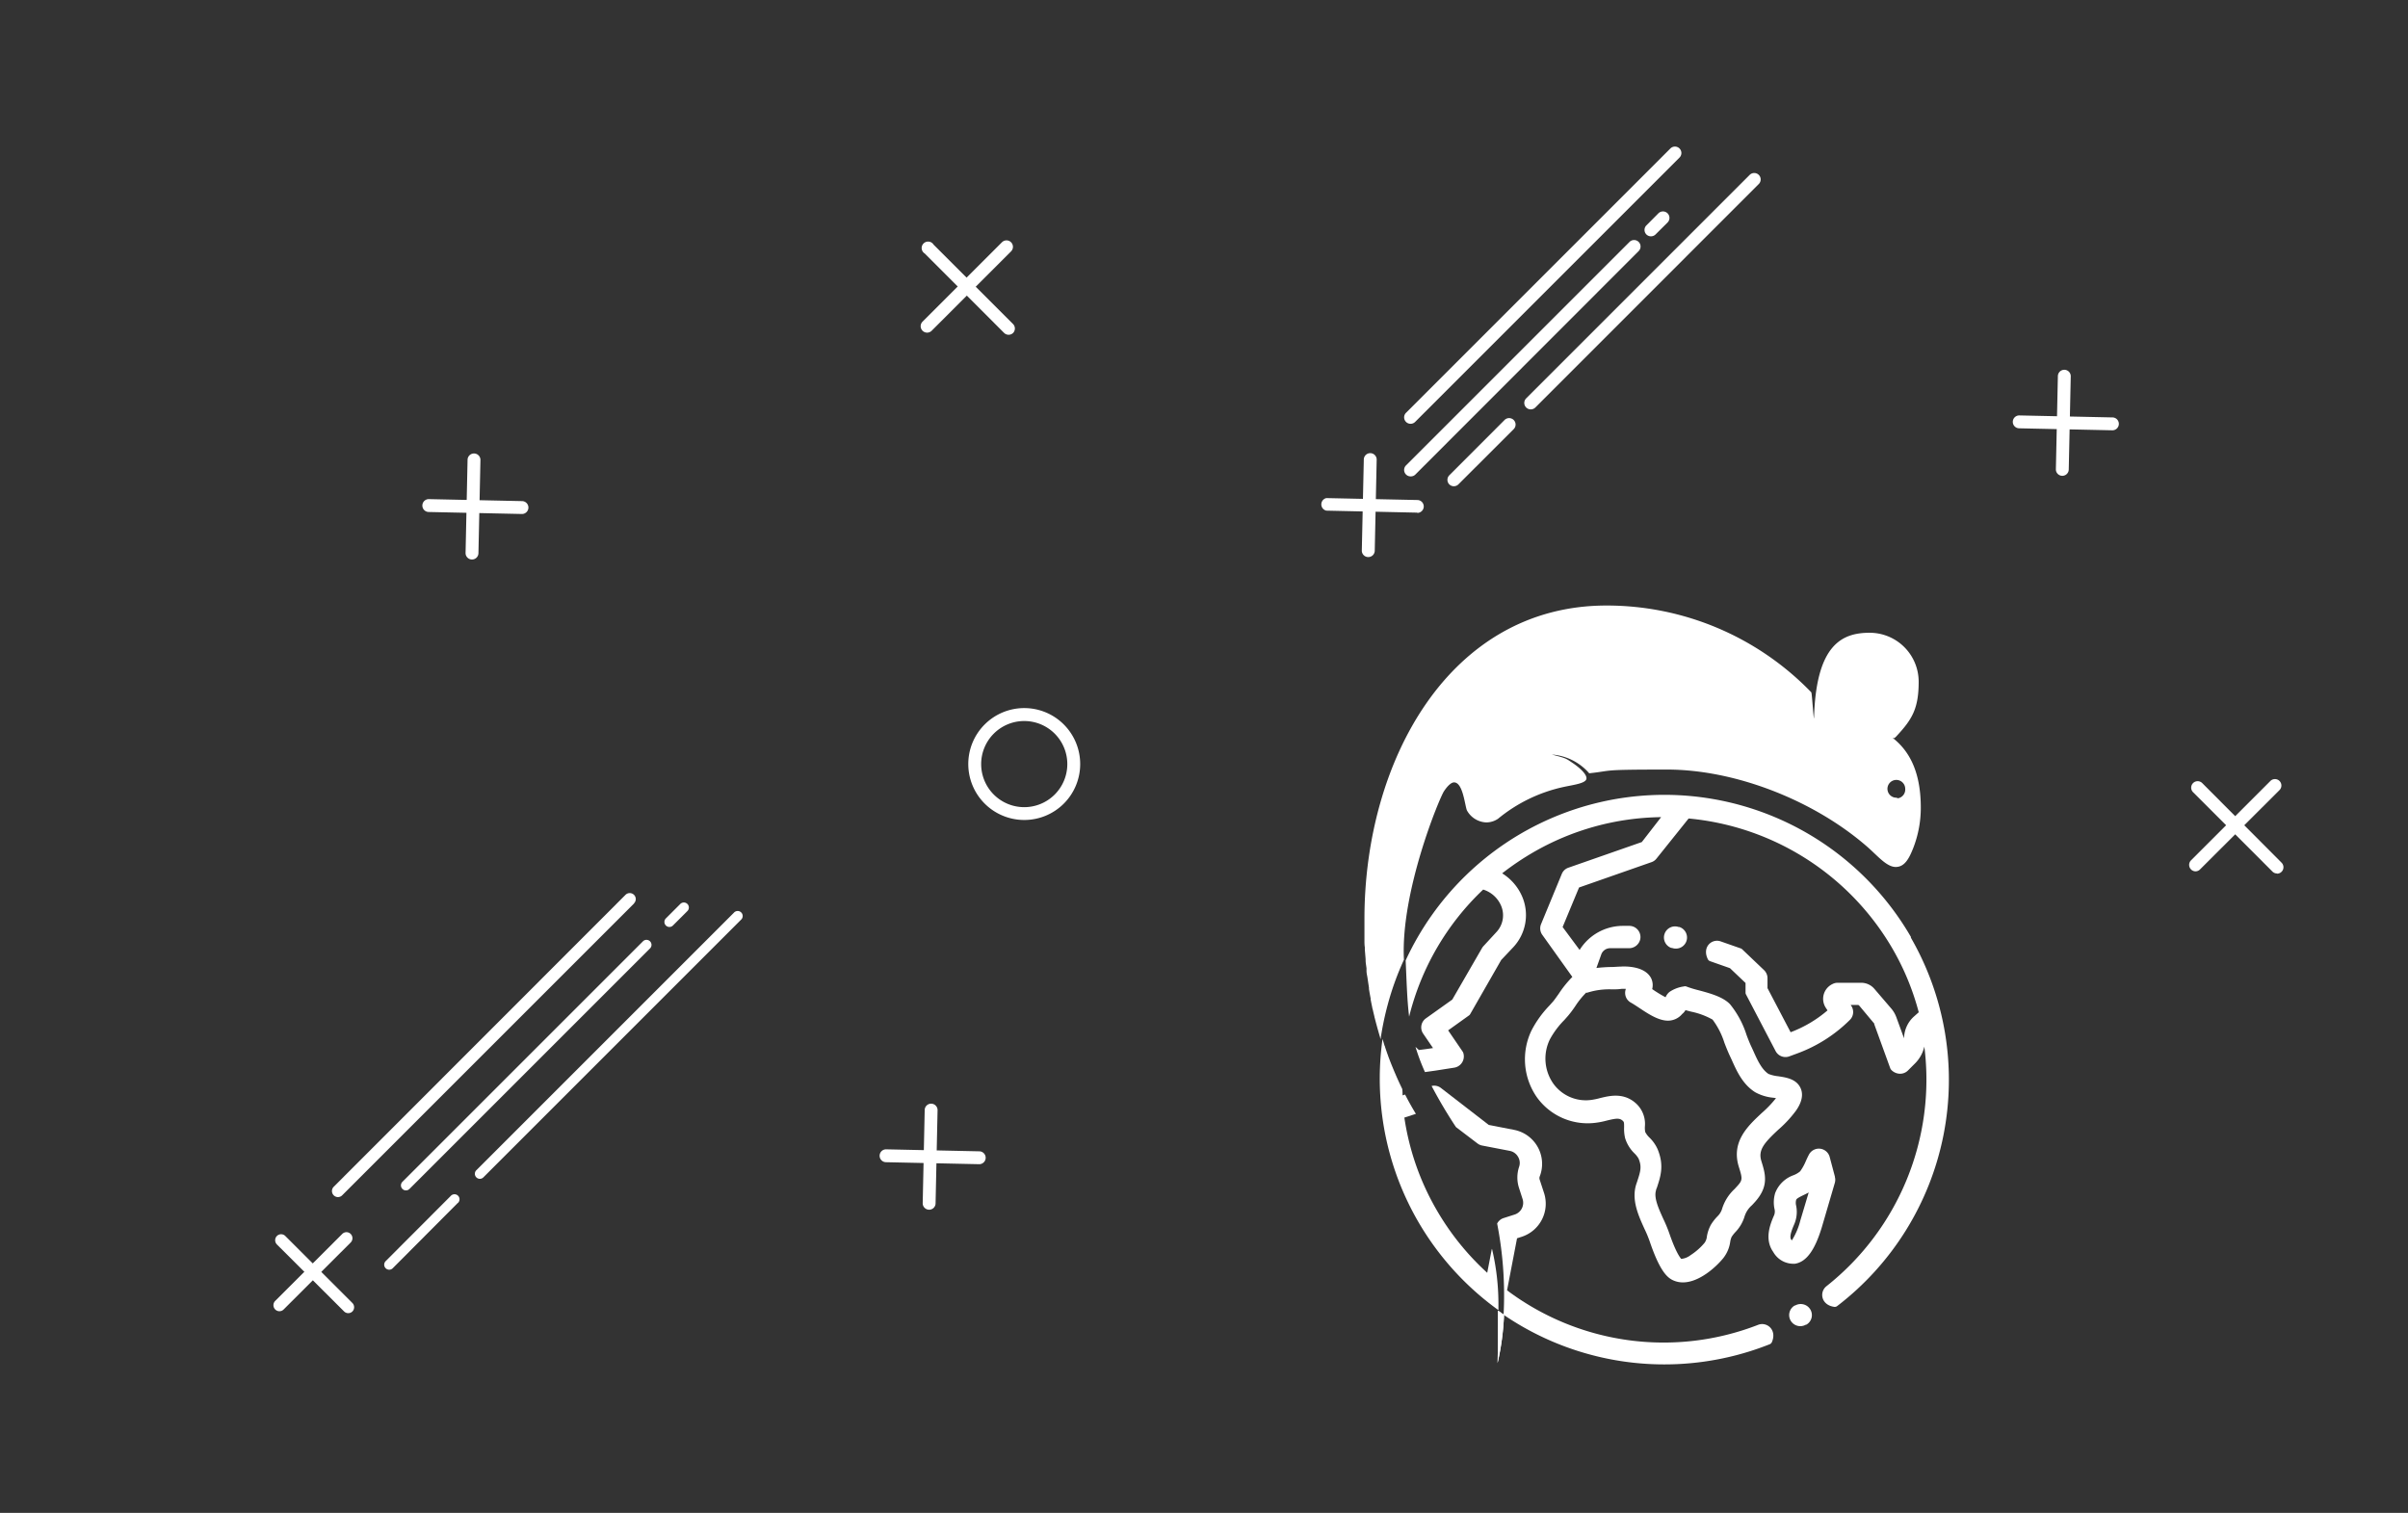 <svg id="Layer_2" data-name="Layer 2" xmlns="http://www.w3.org/2000/svg" viewBox="0 0 374 235"><rect x="0" y="0" width="374" height="235" fill="#333333" stroke="none"/><defs><style>.cls-1{fill:#fff;}</style></defs><title>아래장식1</title><path class="cls-1" d="M320.31,73.91h0a1,1,0,0,1-1-1l.31-14.47a1,1,0,0,1,1-1h0a1,1,0,0,1,1,1l-.31,14.46A1,1,0,0,1,320.31,73.91Z"/><path class="cls-1" d="M328.09,66.84h0l-14.47-.31a1,1,0,0,1,0-2h0l14.47.31a1,1,0,0,1,0,2Z"/><path class="cls-1" d="M212.51,86.53h0a1,1,0,0,1-1-1l.31-14.14a1,1,0,0,1,1-1h0a1,1,0,0,1,1,1l-.3,14.14A1,1,0,0,1,212.51,86.53Z"/><path class="cls-1" d="M220.11,79.63h0L206,79.32a1,1,0,0,1,0-1.95h0l14.13.3a1,1,0,0,1,0,2Z"/><path class="cls-1" d="M144.31,187.91h0a1,1,0,0,1-1-1l.31-14.47a1,1,0,0,1,1-1h0a1,1,0,0,1,1,1l-.31,14.46A1,1,0,0,1,144.31,187.91Z"/><path class="cls-1" d="M152.09,180.84h0l-14.47-.31a1,1,0,0,1,0-2h0l14.47.31a1,1,0,0,1,0,2Z"/><path class="cls-1" d="M73.31,86.91h0a1,1,0,0,1-1-1l.31-14.47a1,1,0,0,1,1-1h0a1,1,0,0,1,1,1l-.31,14.46A1,1,0,0,1,73.31,86.91Z"/><path class="cls-1" d="M81.09,79.84h0L66.6,79.53a1,1,0,0,1,0-2h0l14.47.31a1,1,0,0,1,0,2Z"/><path class="cls-1" d="M144,51.67a1,1,0,0,1-.71-1.71l12.33-12.33a1,1,0,0,1,1.41,0,1,1,0,0,1,0,1.42L144.71,51.37A1,1,0,0,1,144,51.67Z"/><path class="cls-1" d="M156.66,52a1,1,0,0,1-.71-.29L143.63,39.38A1,1,0,1,1,145,38l12.33,12.32a1,1,0,0,1,0,1.42A1,1,0,0,1,156.66,52Z"/><path class="cls-1" d="M341,135.35a1,1,0,0,1-.7-.3,1,1,0,0,1,0-1.41l12.33-12.33a1,1,0,0,1,1.41,0,1,1,0,0,1,0,1.42L341.7,135.05A1,1,0,0,1,341,135.35Z"/><path class="cls-1" d="M353.66,135.68a1,1,0,0,1-.71-.29l-12.33-12.33a1,1,0,0,1,1.42-1.42L354.36,134a1,1,0,0,1-.7,1.71Z"/><path class="cls-1" d="M159.08,127.37a8.69,8.69,0,1,1,8.69-8.68A8.68,8.68,0,0,1,159.08,127.37Zm0-15.37a6.69,6.69,0,1,0,6.69,6.69A6.69,6.69,0,0,0,159.08,112Z"/><path class="cls-1" d="M219.09,65.83a1,1,0,0,1-.71-1.71l41.06-41.06a1,1,0,0,1,1.41,0,1,1,0,0,1,0,1.42L219.79,65.54A1,1,0,0,1,219.09,65.83Z"/><path class="cls-1" d="M219.09,74a1,1,0,0,1-.71-1.71l34.71-34.71A1,1,0,1,1,254.51,39L219.79,73.75A1,1,0,0,1,219.09,74Z"/><path class="cls-1" d="M256.41,36.71a1,1,0,0,1-.7-.29,1,1,0,0,1,0-1.41l1.86-1.87A1,1,0,0,1,259,34.56l-1.87,1.86A1,1,0,0,1,256.41,36.71Z"/><path class="cls-1" d="M237.75,63.59a1,1,0,0,1-.71-.29,1,1,0,0,1,0-1.42l34.71-34.71a1,1,0,0,1,1.42,0,1,1,0,0,1,0,1.41L238.46,63.3A1,1,0,0,1,237.75,63.59Z"/><path class="cls-1" d="M225.8,75.53a1,1,0,0,1-.7-.29,1,1,0,0,1,0-1.41l8.58-8.59a1,1,0,0,1,1.42,1.42l-8.59,8.58A1,1,0,0,1,225.8,75.53Z"/><path class="cls-1" d="M54.47,193l-10.41,10.4a.92.92,0,0,1-1.32,0,.94.94,0,0,1,0-1.32l10.41-10.4a.92.92,0,0,1,1.32,0A.94.94,0,0,1,54.47,193Z"/><path class="cls-1" d="M54.75,203.7a.92.92,0,0,1-1.32,0L43,193.3A.94.94,0,0,1,43,192a.92.92,0,0,1,1.32,0l10.41,10.4A.94.94,0,0,1,54.75,203.7Z"/><path class="cls-1" d="M98.47,140.35,53.15,185.67a.92.92,0,0,1-1.32,0,.94.94,0,0,1,0-1.32L97.15,139a.93.93,0,0,1,1.32,1.32Z"/><path class="cls-1" d="M101,147.28l-37.4,37.4a.77.77,0,0,1-1.1,0,.78.78,0,0,1,0-1.1l37.4-37.4a.78.78,0,0,1,1.1,1.1Z"/><path class="cls-1" d="M106.72,141.56l-2.2,2.2a.77.77,0,0,1-1.1,0,.78.78,0,0,1,0-1.1l2.2-2.2a.78.78,0,1,1,1.1,1.1Z"/><path class="cls-1" d="M115.08,142.88l-40,40a.77.77,0,0,1-1.1,0,.78.78,0,0,1,0-1.1l40-40a.78.78,0,1,1,1.1,1.1Z"/><path class="cls-1" d="M71.08,186.88,61,197a.77.77,0,0,1-1.1,0,.78.78,0,0,1,0-1.1L70,185.78a.78.78,0,1,1,1.1,1.1Z"/><path class="cls-1" d="M232.66,203.61c0,3,0,5.7-.06,8.11a40.35,40.35,0,0,0,1-7.48h0l-.89-.63Z"/><path class="cls-1" d="M294.22,114.66a3,3,0,0,0,.32-.29c2.42-2.6,3.46-4.27,3.46-8.47a7.61,7.61,0,0,0-7.61-7.61c-4.2,0-8.3,1.73-8.64,13.14v.17h0c-.11-.12-.32-3.94-.43-4.06a44.15,44.15,0,0,0-31.81-13.48c-24.44,0-37.59,24.22-37.59,48.66,0,.48,0,1,0,1.44,0,.15,0,.29,0,.44l0,1,0,.49c0,.35,0,.7.06,1.06,0,.13,0,.25,0,.38l.12,1.44a1,1,0,0,1,0,.16c0,.43.09.85.14,1.27,0,.14,0,.28,0,.41,0,.35.09.7.14,1l.06.41.18,1.2a1.55,1.55,0,0,1,0,.21c.08.48.17,1,.26,1.44,0,.06,0,.12,0,.17.08.42.16.83.25,1.24,0,.11.05.22.08.33.08.37.17.74.26,1.11,0,.1.05.2.07.3.24.94.5,1.87.77,2.79a.88.88,0,0,1,.05.15c0,.08,0,.15.07.22v0a45.81,45.81,0,0,1,1.08-5.23,43.93,43.93,0,0,1,2.54-7.06v-.08c-.52-10.54,5.53-25.06,6.22-26.1s1.24-1.38,1.56-1.38c1.38,0,1.67,3.49,2,4.34a3.59,3.59,0,0,0,3,1.88,3.26,3.26,0,0,0,1.84-.57,24,24,0,0,1,10.15-4.93c1.56-.34,3.4-.55,3.57-1.24s-1.12-1.82-2.16-2.51-.87-.69-3.2-1.29a8.48,8.48,0,0,1,5.8,2.91c3.92-.43,1.55-.58,12.09-.58s22.78,4.74,31.1,12c1.63,1.42,3,3.13,4.42,3.13s2.11-1.4,2.74-3a17.24,17.24,0,0,0,1.15-6.2c0-5-1.42-8.56-4.38-10.86m.58,9.3a1.38,1.38,0,1,1,1.38-1.38A1.38,1.38,0,0,1,294.8,124"/><path class="cls-1" d="M278.82,202.79l-.07,0a1.71,1.71,0,0,0-.63,2.35,1.73,1.73,0,0,0,1.5.86,1.79,1.79,0,0,0,.86-.23l.07,0a1.71,1.71,0,0,0,.63-2.35,1.74,1.74,0,0,0-2.36-.63"/><path class="cls-1" d="M296.82,145.58a44.25,44.25,0,0,0-78.5,3.61c.16,3.44.22,6.16.54,8.73a40.61,40.61,0,0,1,11.5-19.74,4.46,4.46,0,0,1,2.8,2.55,3.8,3.8,0,0,1-.74,4.05l-2,2.17a1.91,1.91,0,0,0-.24.32l-4.62,8-4.1,2.92a1.72,1.72,0,0,0-.42,2.37l1.53,2.24c-.88.14-1.67.24-2.2.3l-.32-.3-.2-.18a32.08,32.08,0,0,0,1.47,3.91l1.65-.23,2.93-.46a1.77,1.77,0,0,0,1.36-2.32,1.19,1.19,0,0,0-.08-.16l-2.26-3.31,3.24-2.32a.59.59,0,0,0,.17-.18l4.83-8.43,1.89-2a7.31,7.31,0,0,0,1.41-7.75,7.94,7.94,0,0,0-3.15-3.71,42.26,42.26,0,0,1,4.84-3.27A40.61,40.61,0,0,1,258,126.93L255,130.8l-11.45,4a1.71,1.71,0,0,0-1,1l-3.2,7.75a1.73,1.73,0,0,0,.19,1.66l4.67,6.54a16.62,16.62,0,0,0-2.1,2.6c-.34.48-.66.94-.88,1.2l-.58.65a16.39,16.39,0,0,0-2.78,3.86,10.32,10.32,0,0,0,.85,10.41,9.71,9.71,0,0,0,9.16,3.93,12,12,0,0,0,1.69-.34c1.48-.36,1.95-.4,2.43,0,.23.21.25.25.25,1a6.41,6.41,0,0,0,.15,1.71,5.56,5.56,0,0,0,1.46,2.39,3.72,3.72,0,0,1,.63.8c.54,1.29.3,2-.21,3.57l-.14.41c-.78,2.42.31,4.82,1.27,6.94a18.42,18.42,0,0,1,.8,1.91c1.56,4.61,2.72,5.67,3.66,6.09a3.63,3.63,0,0,0,1.51.32c2.49,0,5.09-2.31,6.28-3.78a5.25,5.25,0,0,0,1.07-2.52,2.9,2.9,0,0,1,.22-.77,5.19,5.19,0,0,1,.57-.73,6,6,0,0,0,1.41-2.35,3.84,3.84,0,0,1,1.18-1.84l.38-.41c2.3-2.5,1.71-4.41,1.08-6.44-.53-1.71.4-2.8,2.63-4.88a18.29,18.29,0,0,0,2.74-2.95c.34-.49,1.37-2,.74-3.46s-2.22-1.7-3.49-1.89a5.67,5.67,0,0,1-1.51-.36c-1.07-.7-1.73-2.16-2.36-3.57-.13-.28-.25-.55-.38-.82-.22-.48-.45-1.06-.68-1.68a14.43,14.43,0,0,0-2.56-4.76c-1.09-1.15-3.14-1.71-5-2.2a16.26,16.26,0,0,1-1.8-.56.58.58,0,0,0-.37,0,5.21,5.21,0,0,0-2.23.85,2.08,2.08,0,0,0-.61.83,19.81,19.81,0,0,1-2.08-1.27,2.45,2.45,0,0,0-.15-1.66c-1-2-4.17-1.88-4.8-1.83-.36,0-.82.05-1.3.06-.75,0-1.59.06-2.41.15l.74-2.07a1.46,1.46,0,0,1,1.37-1H253a1.78,1.78,0,0,0,1.77-1.47,1.74,1.74,0,0,0-1.71-2h-1a7.92,7.92,0,0,0-6.72,3.74L242.7,144l2.55-6.14,11.23-3.93a1.67,1.67,0,0,0,.79-.55l5-6.24a41,41,0,0,1,31.65,20.2,40,40,0,0,1,4.09,9.9l-.73.65a4.62,4.62,0,0,0-1.55,3.4h0l-1.2-3.28a4.4,4.4,0,0,0-.78-1.34l-2.64-3.08a2.68,2.68,0,0,0-2-.93H285.4a1.63,1.63,0,0,0-.75.18,2.54,2.54,0,0,0-1.07,3.71l.26.4a19.08,19.08,0,0,1-5.73,3.39l-3.59-6.85v-1.54a1.74,1.74,0,0,0-.53-1.25l-3.4-3.24a.63.63,0,0,0-.2-.13l-3.14-1.1c-1.36-.48-2.93.86-2,2.76a.61.61,0,0,0,.34.31l3.1,1.09,2.42,2.3v1.5a.58.58,0,0,0,.06.26l4.61,8.82a1.73,1.73,0,0,0,2.13.82l1.3-.48a22.58,22.58,0,0,0,8.11-5.19,1.72,1.72,0,0,0,.21-2.18l-.09-.14h1.1a.29.29,0,0,1,.22.1L291.1,159a.41.41,0,0,1,0,.09l2.49,6.86a.82.82,0,0,0,.12.2,1.91,1.91,0,0,0,1.4.64,1.72,1.72,0,0,0,1.22-.5l1.12-1.12a5.39,5.39,0,0,0,1.43-2.6,40.92,40.92,0,0,1-15.2,37.22c-1.14.9-.85,2.93,1.21,3.21a.61.61,0,0,0,.45-.12,44.26,44.26,0,0,0,11.43-57.26m-50.31,8.6a11.27,11.27,0,0,1,3.87-.54c.52,0,1,0,1.46-.07a4.45,4.45,0,0,1,.73,0,1.79,1.79,0,0,0-.09.89,1.7,1.7,0,0,0,.89,1.25c.32.18.78.48,1.25.79,1.35.9,2.88,1.92,4.32,2a2.87,2.87,0,0,0,2.35-1l.07-.07a1.87,1.87,0,0,0,.47-.56l.86.23a11.51,11.51,0,0,1,3.35,1.24,12.07,12.07,0,0,1,1.84,3.61c.26.67.51,1.3.78,1.89l.36.77c.79,1.77,1.7,3.78,3.62,5a7.18,7.18,0,0,0,2.87.87l.38.06a17.12,17.12,0,0,1-2.19,2.29c-2.14,2-4.81,4.45-3.58,8.39.58,1.86.61,2.06-.33,3.07l-.35.38a7,7,0,0,0-1.95,3.15,2.75,2.75,0,0,1-.7,1.09,7.55,7.55,0,0,0-1,1.28,5.73,5.73,0,0,0-.63,1.82,2.06,2.06,0,0,1-.36,1,9.63,9.63,0,0,1-2.18,1.92,2.8,2.8,0,0,1-1.45.58c-.18-.2-.85-1.06-1.86-4a22.4,22.4,0,0,0-.93-2.23c-.73-1.61-1.49-3.28-1.12-4.42,0-.14.08-.27.13-.4.59-1.79,1.15-3.49.11-6a5.83,5.83,0,0,0-1.26-1.79,3.35,3.35,0,0,1-.66-.87,3.4,3.4,0,0,1-.05-.87,4.31,4.31,0,0,0-1.34-3.53c-1.92-1.78-4.15-1.23-5.62-.87a11.13,11.13,0,0,1-1.26.27,6.22,6.22,0,0,1-6-2.51,6.78,6.78,0,0,1-.54-6.88,13.16,13.16,0,0,1,2.24-3l.6-.68a18.1,18.1,0,0,0,1.1-1.47,12.78,12.78,0,0,1,1.72-2.13"/><path class="cls-1" d="M229.48,177.62a1.7,1.7,0,0,0,.71.32l4.3.83a1.9,1.9,0,0,1,1.28.91,1.85,1.85,0,0,1,.17,1.57,5.24,5.24,0,0,0,0,3.32l.54,1.68a1.91,1.91,0,0,1-1.23,2.41l-1.72.55a1.72,1.72,0,0,0-1,.85,57.92,57.92,0,0,1,1,14.17,44.29,44.29,0,0,0,41.35,4.57.62.62,0,0,0,.32-.32c.83-1.91-.78-3.21-2.13-2.69a40.49,40.49,0,0,1-39-5.36l1.55-8.08.74-.24a5.4,5.4,0,0,0,3.46-6.78l-.69-2.11a.74.74,0,0,1,0-.44,5.38,5.38,0,0,0-4-7.28l-3.9-.76L223.8,169a1.72,1.72,0,0,0-1.45-.31,74.11,74.11,0,0,0,3.78,6.38Z"/><path class="cls-1" d="M231.69,194.07l-.7,3.64a40.84,40.84,0,0,1-7.87-9.78,40.24,40.24,0,0,1-5-14.33l1.79-.58q-.88-1.44-1.68-3l-.39.13c0-.33,0-.66-.05-1-.4-.82-.78-1.65-1.14-2.5s-.73-1.75-1.06-2.65a1.59,1.59,0,0,0-.07-.2c-.13-.37-.27-.76-.39-1.14,0-.09-.07-.18-.1-.27l-.3-1a44.28,44.28,0,0,0,18,42.12v-1.08a37.29,37.29,0,0,0-1-8.45"/><path class="cls-1" d="M285,182.81l-.83-3.12a1.74,1.74,0,0,0-3.19-.38c-.19.35-.36.72-.52,1.08a7.88,7.88,0,0,1-.87,1.56,3.67,3.67,0,0,1-1,.59,4.75,4.75,0,0,0-2.88,2.79,5,5,0,0,0-.11,2.43,1.57,1.57,0,0,1-.05,1v0c-.56,1.29-1.58,3.68-.14,5.71a3.58,3.58,0,0,0,2.93,1.83,3.15,3.15,0,0,0,.46,0c1.77-.29,3.09-2.11,4.18-5.74l2-6.83a1.73,1.73,0,0,0,0-.93m-5.36,6.78a10.55,10.55,0,0,1-1.32,3.1l-.11-.14c-.33-.47.17-1.63.49-2.39l0,0a4.84,4.84,0,0,0,.29-2.87,1.77,1.77,0,0,1,0-.89c.07-.21.47-.42,1.08-.72.27-.13.57-.27.87-.44Z"/><path class="cls-1" d="M260.73,144a1.72,1.72,0,1,0-1.14,3.25l.11,0a1.69,1.69,0,0,0,.58.1,1.72,1.72,0,0,0,.57-3.35Z"/><path class="cls-1" d="M232.66,203.61c0,3,0,5.7-.06,8.11a40.35,40.35,0,0,0,1-7.48h0l-.89-.63Z"/></svg>